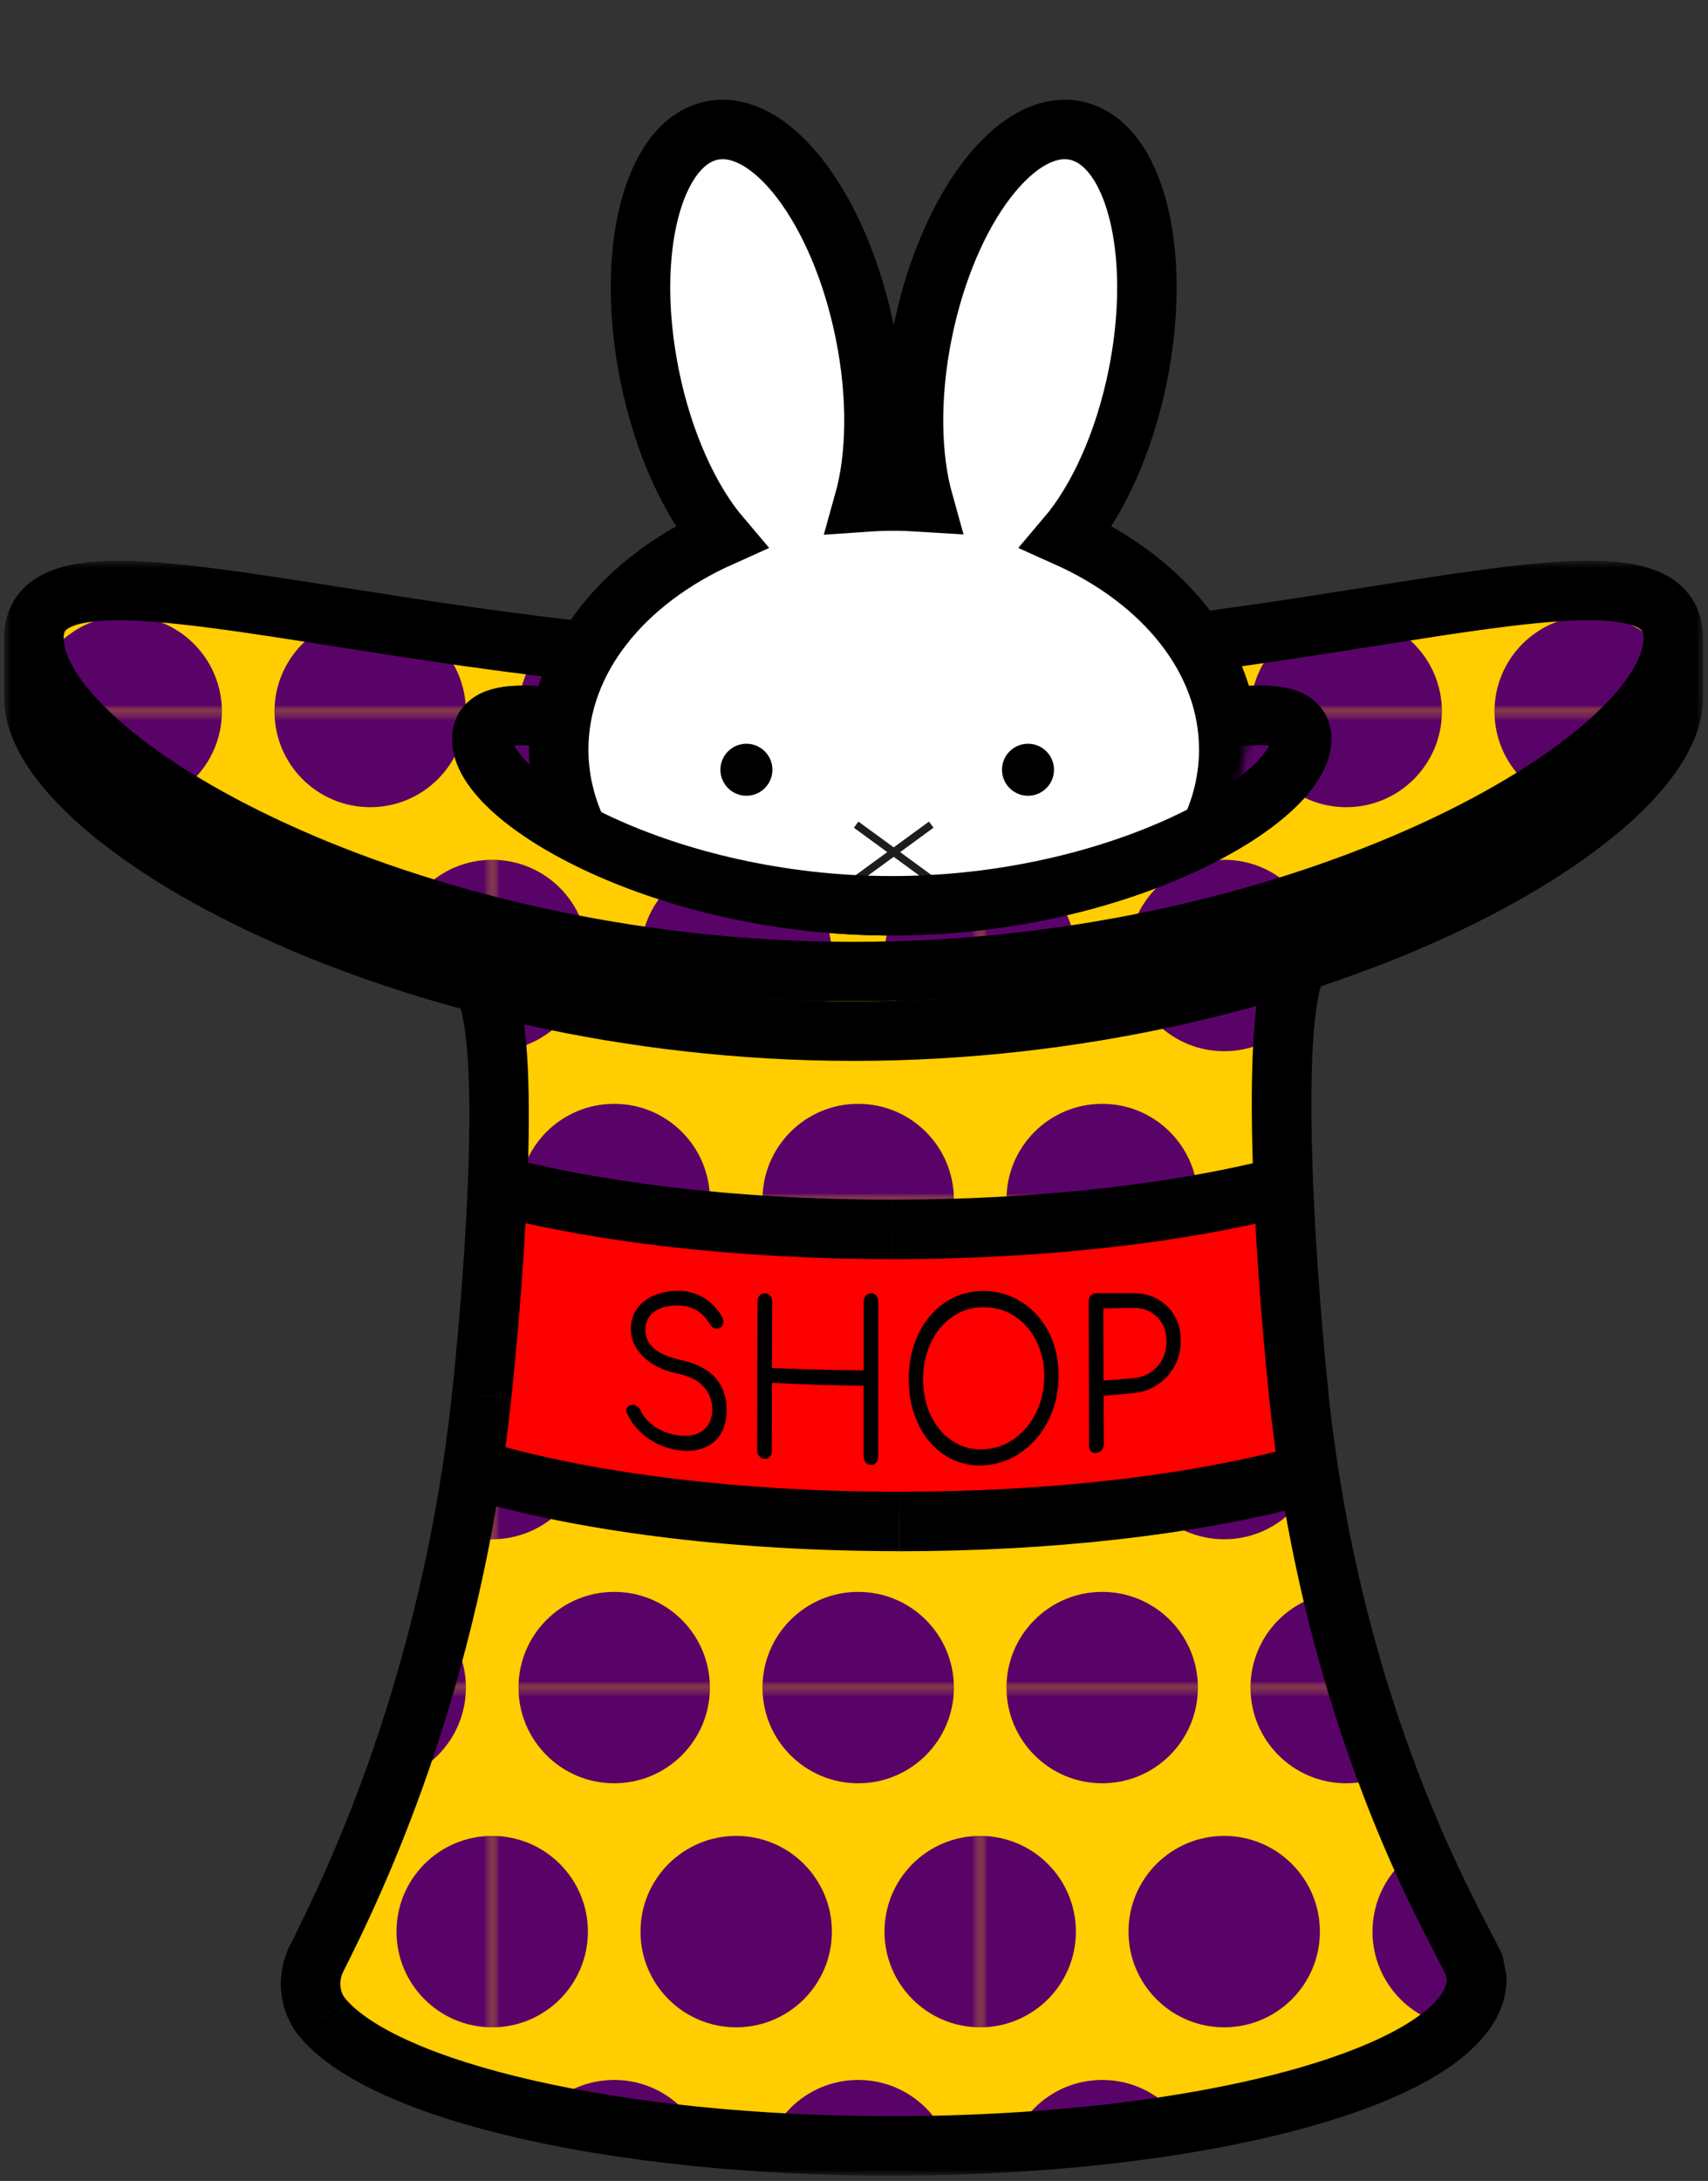 <svg width="224" height="286" viewBox="0 0 224 286" fill="none" xmlns="http://www.w3.org/2000/svg">
    <rect x="0" y="0" width="224" height="286" fill="#333333" stroke="none"/>
    <mask id="mask0_6008_41263" style="mask-type:luminance" maskUnits="userSpaceOnUse" x="0" y="73" width="224" height="213">
        <path d="M223.35 73.54H0.55V285.3H223.35V73.54Z" fill="white"/>
    </mask>
    <g mask="url(#mask0_6008_41263)">
        <path d="M161.02 83.69C143.2 89.18 102 93.14 62.86 83.69C28.82 75.47 4.45 72.46 4.45 83.69V91.5C4.45 102.77 28.33 119.85 63.19 128.97C67.14 134.43 65.12 164.69 63.19 182.94C59.17 221.05 46.3 247.37 41.54 256.81C40.27 259.35 40.51 262.45 42.33 264.62C50.42 274.25 80.75 281.4 116.94 281.4C159.32 281.4 193.68 271.59 193.68 259.48L193.33 257.64C190.46 251.69 174.86 225.63 170.34 182.94C168.41 164.67 166.39 131.8 170.34 126.34H169.77C199.65 116.86 219.46 101.78 219.46 91.5V83.69C219.46 72.44 194.51 73.38 161.03 83.69H161.02Z" fill="white"/>
        <path d="M161.02 83.69C143.2 89.18 102 93.14 62.86 83.69C28.82 75.47 4.45 72.46 4.45 83.69V91.5C4.45 102.77 28.33 119.85 63.19 128.97C67.14 134.43 65.12 164.69 63.19 182.94C59.17 221.05 46.3 247.37 41.54 256.81C40.27 259.35 40.51 262.45 42.33 264.62C50.42 274.25 80.75 281.4 116.94 281.4C159.32 281.4 193.68 271.59 193.68 259.48L193.33 257.64C190.46 251.69 174.86 225.63 170.34 182.94C168.41 164.67 166.39 131.8 170.34 126.34H169.77C199.65 116.86 219.46 101.78 219.46 91.5V83.69C219.46 72.44 194.51 73.38 161.03 83.69H161.02Z" fill="#FFCD00"/>
        <mask id="mask1_6008_41263" style="mask-type:luminance" maskUnits="userSpaceOnUse" x="4" y="75" width="216" height="207">
            <path d="M161.02 83.69C143.2 89.18 102 93.14 62.86 83.69C28.82 75.47 4.45 72.46 4.45 83.69V91.5C4.45 102.77 28.33 119.85 63.19 128.97C67.14 134.43 65.12 164.69 63.19 182.94C59.17 221.05 46.3 247.37 41.54 256.81C40.27 259.35 40.51 262.45 42.33 264.62C50.42 274.25 80.75 281.4 116.94 281.4C159.32 281.4 193.68 271.59 193.68 259.48L193.33 257.64C190.46 251.69 174.86 225.63 170.34 182.94C168.41 164.67 166.39 131.8 170.34 126.34H169.77C199.65 116.86 219.46 101.78 219.46 91.5V83.69C219.46 72.44 194.51 73.38 161.03 83.69H161.02Z" fill="white"/>
        </mask>
        <g mask="url(#mask1_6008_41263)">
            <mask id="mask2_6008_41263" style="mask-type:luminance" maskUnits="userSpaceOnUse" x="192" y="29" width="65" height="65">
                <path d="M256.55 29.3H192.55V93.3H256.55V29.3Z" fill="white"/>
            </mask>
            <g mask="url(#mask2_6008_41263)">
                <path d="M208.55 105.85C215.481 105.85 221.1 100.231 221.1 93.3C221.1 86.369 215.481 80.75 208.55 80.75C201.619 80.75 196 86.369 196 93.3C196 100.231 201.619 105.85 208.55 105.85Z" fill="#590368"/>
            </g>
            <mask id="mask3_6008_41263" style="mask-type:luminance" maskUnits="userSpaceOnUse" x="192" y="93" width="65" height="65">
                <path d="M256.55 93.3H192.55V157.3H256.55V93.3Z" fill="white"/>
            </mask>
            <g mask="url(#mask3_6008_41263)">
                <path d="M208.55 169.85C215.481 169.85 221.1 164.231 221.1 157.3C221.1 150.369 215.481 144.75 208.55 144.75C201.619 144.75 196 150.369 196 157.3C196 164.231 201.619 169.85 208.55 169.85Z" fill="#590368"/>
                <path d="M224.55 137.85C231.481 137.85 237.1 132.231 237.1 125.3C237.1 118.369 231.481 112.75 224.55 112.75C217.619 112.75 212 118.369 212 125.3C212 132.231 217.619 137.85 224.55 137.85Z" fill="#590368"/>
                <path d="M192.55 137.85C199.481 137.85 205.1 132.231 205.1 125.3C205.1 118.369 199.481 112.75 192.55 112.75C185.619 112.75 180 118.369 180 125.3C180 132.231 185.619 137.85 192.55 137.85Z" fill="#590368"/>
                <path d="M208.55 105.85C215.481 105.85 221.1 100.231 221.1 93.3C221.1 86.369 215.481 80.75 208.55 80.75C201.619 80.75 196 86.369 196 93.3C196 100.231 201.619 105.85 208.55 105.85Z" fill="#590368"/>
            </g>
            <mask id="mask4_6008_41263" style="mask-type:luminance" maskUnits="userSpaceOnUse" x="192" y="157" width="65" height="65">
                <path d="M256.55 157.3H192.55V221.3H256.55V157.3Z" fill="white"/>
            </mask>
            <g mask="url(#mask4_6008_41263)">
                <path d="M208.55 233.85C215.481 233.85 221.1 228.231 221.1 221.3C221.1 214.369 215.481 208.75 208.55 208.75C201.619 208.75 196 214.369 196 221.3C196 228.231 201.619 233.85 208.55 233.85Z" fill="#590368"/>
                <path d="M224.55 201.85C231.481 201.85 237.1 196.231 237.1 189.3C237.1 182.369 231.481 176.75 224.55 176.75C217.619 176.75 212 182.369 212 189.3C212 196.231 217.619 201.85 224.55 201.85Z" fill="#590368"/>
                <path d="M192.55 201.85C199.481 201.85 205.1 196.231 205.1 189.3C205.1 182.369 199.481 176.75 192.55 176.75C185.619 176.75 180 182.369 180 189.3C180 196.231 185.619 201.85 192.55 201.85Z" fill="#590368"/>
                <path d="M208.55 169.85C215.481 169.85 221.1 164.231 221.1 157.3C221.1 150.369 215.481 144.75 208.55 144.75C201.619 144.75 196 150.369 196 157.3C196 164.231 201.619 169.85 208.55 169.85Z" fill="#590368"/>
            </g>
            <mask id="mask5_6008_41263" style="mask-type:luminance" maskUnits="userSpaceOnUse" x="192" y="221" width="65" height="65">
                <path d="M256.55 221.3H192.55V285.3H256.55V221.3Z" fill="white"/>
            </mask>
            <g mask="url(#mask5_6008_41263)">
                <path d="M208.55 297.85C215.481 297.85 221.1 292.231 221.1 285.3C221.1 278.369 215.481 272.75 208.55 272.75C201.619 272.75 196 278.369 196 285.3C196 292.231 201.619 297.85 208.55 297.85Z" fill="#590368"/>
                <path d="M224.55 265.85C231.481 265.85 237.1 260.231 237.1 253.3C237.1 246.369 231.481 240.75 224.55 240.75C217.619 240.75 212 246.369 212 253.3C212 260.231 217.619 265.85 224.55 265.85Z" fill="#590368"/>
                <path d="M192.55 265.85C199.481 265.85 205.1 260.231 205.1 253.3C205.1 246.369 199.481 240.75 192.55 240.75C185.619 240.75 180 246.369 180 253.3C180 260.231 185.619 265.85 192.55 265.85Z" fill="#590368"/>
                <path d="M208.55 233.85C215.481 233.85 221.1 228.231 221.1 221.3C221.1 214.369 215.481 208.75 208.55 208.75C201.619 208.75 196 214.369 196 221.3C196 228.231 201.619 233.85 208.55 233.85Z" fill="#590368"/>
            </g>
            <mask id="mask6_6008_41263" style="mask-type:luminance" maskUnits="userSpaceOnUse" x="128" y="29" width="65" height="65">
                <path d="M192.55 29.3H128.55V93.3H192.55V29.3Z" fill="white"/>
            </mask>
            <g mask="url(#mask6_6008_41263)">
                <path d="M176.55 105.85C183.481 105.85 189.1 100.231 189.1 93.3C189.1 86.369 183.481 80.75 176.55 80.75C169.619 80.75 164 86.369 164 93.3C164 100.231 169.619 105.85 176.55 105.85Z" fill="#590368"/>
                <path d="M144.55 105.85C151.481 105.85 157.1 100.231 157.1 93.3C157.1 86.369 151.481 80.75 144.55 80.75C137.619 80.75 132 86.369 132 93.3C132 100.231 137.619 105.85 144.55 105.85Z" fill="#590368"/>
            </g>
            <mask id="mask7_6008_41263" style="mask-type:luminance" maskUnits="userSpaceOnUse" x="128" y="93" width="65" height="65">
                <path d="M192.55 93.3H128.55V157.3H192.55V93.3Z" fill="white"/>
            </mask>
            <g mask="url(#mask7_6008_41263)">
                <path d="M176.55 169.85C183.481 169.85 189.1 164.231 189.1 157.3C189.1 150.369 183.481 144.75 176.55 144.75C169.619 144.75 164 150.369 164 157.3C164 164.231 169.619 169.85 176.55 169.85Z" fill="#590368"/>
                <path d="M144.55 169.85C151.481 169.85 157.1 164.231 157.1 157.3C157.1 150.369 151.481 144.75 144.55 144.75C137.619 144.75 132 150.369 132 157.3C132 164.231 137.619 169.85 144.55 169.85Z" fill="#590368"/>
                <path d="M192.55 137.85C199.481 137.85 205.1 132.231 205.1 125.3C205.1 118.369 199.481 112.75 192.55 112.75C185.619 112.75 180 118.369 180 125.3C180 132.231 185.619 137.85 192.55 137.85Z" fill="#590368"/>
                <path d="M160.55 137.85C167.481 137.85 173.1 132.231 173.1 125.3C173.1 118.369 167.481 112.75 160.55 112.75C153.619 112.75 148 118.369 148 125.3C148 132.231 153.619 137.85 160.55 137.85Z" fill="#590368"/>
                <path d="M128.55 137.85C135.481 137.85 141.1 132.231 141.1 125.3C141.1 118.369 135.481 112.75 128.55 112.75C121.619 112.75 116 118.369 116 125.3C116 132.231 121.619 137.85 128.55 137.85Z" fill="#590368"/>
                <path d="M176.55 105.85C183.481 105.85 189.1 100.231 189.1 93.3C189.1 86.369 183.481 80.75 176.55 80.75C169.619 80.75 164 86.369 164 93.3C164 100.231 169.619 105.85 176.55 105.85Z" fill="#590368"/>
                <path d="M144.55 105.85C151.481 105.85 157.1 100.231 157.1 93.3C157.1 86.369 151.481 80.75 144.55 80.75C137.619 80.75 132 86.369 132 93.3C132 100.231 137.619 105.85 144.55 105.85Z" fill="#590368"/>
            </g>
            <mask id="mask8_6008_41263" style="mask-type:luminance" maskUnits="userSpaceOnUse" x="128" y="157" width="65" height="65">
                <path d="M192.55 157.3H128.55V221.3H192.55V157.3Z" fill="white"/>
            </mask>
            <g mask="url(#mask8_6008_41263)">
                <path d="M176.55 233.85C183.481 233.85 189.1 228.231 189.1 221.3C189.1 214.369 183.481 208.75 176.55 208.75C169.619 208.75 164 214.369 164 221.3C164 228.231 169.619 233.85 176.55 233.85Z" fill="#590368"/>
                <path d="M144.55 233.85C151.481 233.85 157.1 228.231 157.1 221.3C157.1 214.369 151.481 208.75 144.55 208.75C137.619 208.75 132 214.369 132 221.3C132 228.231 137.619 233.85 144.55 233.85Z" fill="#590368"/>
                <path d="M192.55 201.85C199.481 201.85 205.1 196.231 205.1 189.3C205.1 182.369 199.481 176.75 192.55 176.75C185.619 176.75 180 182.369 180 189.3C180 196.231 185.619 201.85 192.55 201.85Z" fill="#590368"/>
                <path d="M160.55 201.85C167.481 201.85 173.1 196.231 173.1 189.3C173.1 182.369 167.481 176.75 160.55 176.75C153.619 176.75 148 182.369 148 189.3C148 196.231 153.619 201.85 160.55 201.85Z" fill="#590368"/>
                <path d="M128.55 201.85C135.481 201.85 141.1 196.231 141.1 189.3C141.1 182.369 135.481 176.75 128.55 176.75C121.619 176.75 116 182.369 116 189.3C116 196.231 121.619 201.85 128.55 201.85Z" fill="#590368"/>
                <path d="M176.55 169.85C183.481 169.85 189.1 164.231 189.1 157.3C189.1 150.369 183.481 144.75 176.55 144.75C169.619 144.75 164 150.369 164 157.3C164 164.231 169.619 169.85 176.55 169.85Z" fill="#590368"/>
                <path d="M144.55 169.85C151.481 169.85 157.1 164.231 157.1 157.3C157.1 150.369 151.481 144.75 144.55 144.75C137.619 144.75 132 150.369 132 157.3C132 164.231 137.619 169.85 144.55 169.85Z" fill="#590368"/>
            </g>
            <mask id="mask9_6008_41263" style="mask-type:luminance" maskUnits="userSpaceOnUse" x="128" y="221" width="65" height="65">
                <path d="M192.55 221.3H128.55V285.3H192.55V221.3Z" fill="white"/>
            </mask>
            <g mask="url(#mask9_6008_41263)">
                <path d="M176.55 297.85C183.481 297.85 189.1 292.231 189.1 285.3C189.1 278.369 183.481 272.75 176.55 272.75C169.619 272.75 164 278.369 164 285.3C164 292.231 169.619 297.85 176.55 297.85Z" fill="#590368"/>
                <path d="M144.55 297.85C151.481 297.85 157.1 292.231 157.1 285.3C157.1 278.369 151.481 272.75 144.55 272.75C137.619 272.75 132 278.369 132 285.3C132 292.231 137.619 297.85 144.55 297.85Z" fill="#590368"/>
                <path d="M192.55 265.85C199.481 265.85 205.1 260.231 205.1 253.3C205.1 246.369 199.481 240.75 192.55 240.75C185.619 240.75 180 246.369 180 253.3C180 260.231 185.619 265.85 192.55 265.85Z" fill="#590368"/>
                <path d="M160.55 265.85C167.481 265.85 173.1 260.231 173.1 253.3C173.1 246.369 167.481 240.75 160.55 240.75C153.619 240.75 148 246.369 148 253.3C148 260.231 153.619 265.85 160.55 265.85Z" fill="#590368"/>
                <path d="M128.55 265.85C135.481 265.85 141.1 260.231 141.1 253.3C141.1 246.369 135.481 240.75 128.55 240.75C121.619 240.75 116 246.369 116 253.3C116 260.231 121.619 265.85 128.55 265.85Z" fill="#590368"/>
                <path d="M176.55 233.85C183.481 233.85 189.1 228.231 189.1 221.3C189.1 214.369 183.481 208.75 176.55 208.75C169.619 208.75 164 214.369 164 221.3C164 228.231 169.619 233.85 176.55 233.85Z" fill="#590368"/>
                <path d="M144.55 233.85C151.481 233.85 157.1 228.231 157.1 221.3C157.1 214.369 151.481 208.75 144.55 208.75C137.619 208.75 132 214.369 132 221.3C132 228.231 137.619 233.85 144.55 233.85Z" fill="#590368"/>
            </g>
            <mask id="mask10_6008_41263" style="mask-type:luminance" maskUnits="userSpaceOnUse" x="64" y="29" width="65" height="65">
                <path d="M128.55 29.3H64.55V93.3H128.55V29.3Z" fill="white"/>
            </mask>
            <g mask="url(#mask10_6008_41263)">
                <path d="M112.55 105.85C119.481 105.85 125.1 100.231 125.1 93.3C125.1 86.369 119.481 80.75 112.55 80.75C105.619 80.75 100 86.369 100 93.3C100 100.231 105.619 105.85 112.55 105.85Z" fill="#590368"/>
                <path d="M80.55 105.85C87.481 105.85 93.1 100.231 93.1 93.3C93.1 86.369 87.481 80.75 80.55 80.75C73.619 80.75 68 86.369 68 93.3C68 100.231 73.619 105.85 80.55 105.85Z" fill="#590368"/>
            </g>
            <mask id="mask11_6008_41263" style="mask-type:luminance" maskUnits="userSpaceOnUse" x="64" y="93" width="65" height="65">
                <path d="M128.55 93.3H64.55V157.3H128.55V93.3Z" fill="white"/>
            </mask>
            <g mask="url(#mask11_6008_41263)">
                <path d="M112.55 169.85C119.481 169.85 125.1 164.231 125.1 157.3C125.1 150.369 119.481 144.75 112.55 144.75C105.619 144.75 100 150.369 100 157.3C100 164.231 105.619 169.85 112.55 169.85Z" fill="#590368"/>
                <path d="M80.55 169.85C87.481 169.85 93.1 164.231 93.1 157.3C93.1 150.369 87.481 144.75 80.55 144.75C73.619 144.75 68 150.369 68 157.3C68 164.231 73.619 169.85 80.55 169.85Z" fill="#590368"/>
                <path d="M128.55 137.85C135.481 137.85 141.1 132.231 141.1 125.3C141.1 118.369 135.481 112.75 128.55 112.75C121.619 112.75 116 118.369 116 125.3C116 132.231 121.619 137.85 128.55 137.85Z" fill="#590368"/>
                <path d="M96.55 137.85C103.481 137.85 109.1 132.231 109.1 125.3C109.1 118.369 103.481 112.75 96.55 112.75C89.619 112.75 84 118.369 84 125.3C84 132.231 89.619 137.85 96.55 137.85Z" fill="#590368"/>
                <path d="M64.55 137.85C71.481 137.85 77.1 132.231 77.1 125.3C77.1 118.369 71.481 112.75 64.55 112.75C57.619 112.75 52 118.369 52 125.3C52 132.231 57.619 137.85 64.55 137.85Z" fill="#590368"/>
                <path d="M112.55 105.85C119.481 105.85 125.1 100.231 125.1 93.3C125.1 86.369 119.481 80.75 112.55 80.75C105.619 80.75 100 86.369 100 93.3C100 100.231 105.619 105.85 112.55 105.85Z" fill="#590368"/>
                <path d="M80.55 105.85C87.481 105.85 93.1 100.231 93.1 93.3C93.1 86.369 87.481 80.75 80.55 80.75C73.619 80.75 68 86.369 68 93.3C68 100.231 73.619 105.85 80.55 105.85Z" fill="#590368"/>
            </g>
            <mask id="mask12_6008_41263" style="mask-type:luminance" maskUnits="userSpaceOnUse" x="64" y="157" width="65" height="65">
                <path d="M128.55 157.3H64.55V221.3H128.55V157.3Z" fill="white"/>
            </mask>
            <g mask="url(#mask12_6008_41263)">
                <path d="M112.55 233.85C119.481 233.85 125.1 228.231 125.1 221.3C125.1 214.369 119.481 208.75 112.55 208.75C105.619 208.75 100 214.369 100 221.3C100 228.231 105.619 233.85 112.55 233.85Z" fill="#590368"/>
                <path d="M80.55 233.85C87.481 233.85 93.1 228.231 93.1 221.3C93.1 214.369 87.481 208.75 80.55 208.75C73.619 208.75 68 214.369 68 221.3C68 228.231 73.619 233.85 80.55 233.85Z" fill="#590368"/>
                <path d="M128.55 201.85C135.481 201.85 141.1 196.231 141.1 189.3C141.1 182.369 135.481 176.75 128.55 176.75C121.619 176.75 116 182.369 116 189.3C116 196.231 121.619 201.85 128.55 201.85Z" fill="#590368"/>
                <path d="M96.55 201.85C103.481 201.85 109.1 196.231 109.1 189.3C109.1 182.369 103.481 176.75 96.55 176.75C89.619 176.75 84 182.369 84 189.3C84 196.231 89.619 201.85 96.55 201.85Z" fill="#590368"/>
                <path d="M64.55 201.85C71.481 201.85 77.1 196.231 77.1 189.3C77.1 182.369 71.481 176.75 64.55 176.75C57.619 176.75 52 182.369 52 189.3C52 196.231 57.619 201.85 64.55 201.85Z" fill="#590368"/>
                <path d="M112.55 169.85C119.481 169.85 125.1 164.231 125.1 157.3C125.1 150.369 119.481 144.75 112.55 144.75C105.619 144.75 100 150.369 100 157.3C100 164.231 105.619 169.85 112.55 169.85Z" fill="#590368"/>
                <path d="M80.55 169.85C87.481 169.85 93.1 164.231 93.1 157.3C93.1 150.369 87.481 144.75 80.55 144.75C73.619 144.75 68 150.369 68 157.3C68 164.231 73.619 169.85 80.55 169.85Z" fill="#590368"/>
            </g>
            <mask id="mask13_6008_41263" style="mask-type:luminance" maskUnits="userSpaceOnUse" x="64" y="221" width="65" height="65">
                <path d="M128.55 221.3H64.55V285.3H128.55V221.3Z" fill="white"/>
            </mask>
            <g mask="url(#mask13_6008_41263)">
                <path d="M112.55 297.85C119.481 297.85 125.1 292.231 125.1 285.3C125.1 278.369 119.481 272.75 112.55 272.75C105.619 272.75 100 278.369 100 285.3C100 292.231 105.619 297.85 112.55 297.85Z" fill="#590368"/>
                <path d="M80.55 297.85C87.481 297.85 93.1 292.231 93.1 285.3C93.1 278.369 87.481 272.75 80.55 272.75C73.619 272.75 68 278.369 68 285.3C68 292.231 73.619 297.85 80.55 297.85Z" fill="#590368"/>
                <path d="M128.55 265.85C135.481 265.85 141.1 260.231 141.1 253.3C141.1 246.369 135.481 240.75 128.55 240.75C121.619 240.75 116 246.369 116 253.3C116 260.231 121.619 265.85 128.55 265.85Z" fill="#590368"/>
                <path d="M96.55 265.85C103.481 265.85 109.1 260.231 109.1 253.3C109.1 246.369 103.481 240.75 96.55 240.75C89.619 240.75 84 246.369 84 253.3C84 260.231 89.619 265.85 96.55 265.85Z" fill="#590368"/>
                <path d="M64.55 265.85C71.481 265.85 77.1 260.231 77.1 253.3C77.1 246.369 71.481 240.75 64.55 240.75C57.619 240.75 52 246.369 52 253.3C52 260.231 57.619 265.85 64.55 265.85Z" fill="#590368"/>
                <path d="M112.55 233.85C119.481 233.85 125.1 228.231 125.1 221.3C125.1 214.369 119.481 208.75 112.55 208.75C105.619 208.75 100 214.369 100 221.3C100 228.231 105.619 233.85 112.55 233.85Z" fill="#590368"/>
                <path d="M80.55 233.85C87.481 233.85 93.1 228.231 93.1 221.3C93.1 214.369 87.481 208.75 80.55 208.75C73.619 208.75 68 214.369 68 221.3C68 228.231 73.619 233.85 80.55 233.85Z" fill="#590368"/>
            </g>
            <mask id="mask14_6008_41263" style="mask-type:luminance" maskUnits="userSpaceOnUse" x="0" y="29" width="65" height="65">
                <path d="M64.55 29.3H0.55V93.3H64.55V29.3Z" fill="white"/>
            </mask>
            <g mask="url(#mask14_6008_41263)">
                <path d="M48.55 105.85C55.481 105.85 61.1 100.231 61.1 93.3C61.1 86.369 55.481 80.75 48.55 80.75C41.619 80.75 36 86.369 36 93.3C36 100.231 41.619 105.85 48.55 105.85Z" fill="#590368"/>
                <path d="M16.55 105.85C23.481 105.85 29.1 100.231 29.1 93.3C29.1 86.369 23.481 80.75 16.55 80.75C9.619 80.75 4 86.369 4 93.3C4 100.231 9.619 105.85 16.55 105.85Z" fill="#590368"/>
            </g>
            <mask id="mask15_6008_41263" style="mask-type:luminance" maskUnits="userSpaceOnUse" x="0" y="93" width="65" height="65">
                <path d="M64.55 93.3H0.55V157.3H64.55V93.3Z" fill="white"/>
            </mask>
            <g mask="url(#mask15_6008_41263)">
                <path d="M48.55 169.85C55.481 169.85 61.1 164.231 61.1 157.3C61.1 150.369 55.481 144.75 48.55 144.75C41.619 144.75 36 150.369 36 157.3C36 164.231 41.619 169.85 48.55 169.85Z" fill="#590368"/>
                <path d="M16.55 169.85C23.481 169.85 29.1 164.231 29.1 157.3C29.1 150.369 23.481 144.75 16.55 144.75C9.619 144.75 4 150.369 4 157.3C4 164.231 9.619 169.85 16.55 169.85Z" fill="#590368"/>
                <path d="M64.55 137.85C71.481 137.85 77.1 132.231 77.1 125.3C77.1 118.369 71.481 112.75 64.55 112.75C57.619 112.75 52 118.369 52 125.3C52 132.231 57.619 137.85 64.55 137.85Z" fill="#590368"/>
                <path d="M32.55 137.85C39.481 137.85 45.1 132.231 45.1 125.3C45.1 118.369 39.481 112.75 32.55 112.75C25.619 112.75 20 118.369 20 125.3C20 132.231 25.619 137.85 32.55 137.85Z" fill="#590368"/>
                <path d="M0.55 137.85C7.481 137.85 13.1 132.231 13.1 125.3C13.1 118.369 7.481 112.75 0.55 112.75C-6.381 112.75 -12 118.369 -12 125.3C-12 132.231 -6.381 137.85 0.55 137.85Z" fill="#590368"/>
                <path d="M48.55 105.85C55.481 105.85 61.1 100.231 61.1 93.3C61.1 86.369 55.481 80.75 48.55 80.75C41.619 80.75 36 86.369 36 93.3C36 100.231 41.619 105.85 48.55 105.85Z" fill="#590368"/>
                <path d="M16.55 105.85C23.481 105.85 29.1 100.231 29.1 93.3C29.1 86.369 23.481 80.75 16.55 80.75C9.619 80.75 4 86.369 4 93.3C4 100.231 9.619 105.85 16.55 105.85Z" fill="#590368"/>
            </g>
            <mask id="mask16_6008_41263" style="mask-type:luminance" maskUnits="userSpaceOnUse" x="0" y="157" width="65" height="65">
                <path d="M64.55 157.3H0.55V221.3H64.55V157.3Z" fill="white"/>
            </mask>
            <g mask="url(#mask16_6008_41263)">
                <path d="M48.55 233.85C55.481 233.85 61.1 228.231 61.1 221.3C61.1 214.369 55.481 208.75 48.55 208.75C41.619 208.75 36 214.369 36 221.3C36 228.231 41.619 233.85 48.55 233.85Z" fill="#590368"/>
                <path d="M16.55 233.85C23.481 233.85 29.1 228.231 29.1 221.3C29.1 214.369 23.481 208.75 16.55 208.75C9.619 208.75 4 214.369 4 221.3C4 228.231 9.619 233.85 16.55 233.85Z" fill="#590368"/>
                <path d="M64.55 201.85C71.481 201.85 77.1 196.231 77.1 189.3C77.1 182.369 71.481 176.75 64.55 176.75C57.619 176.75 52 182.369 52 189.3C52 196.231 57.619 201.85 64.55 201.85Z" fill="#590368"/>
                <path d="M32.55 201.85C39.481 201.85 45.1 196.231 45.1 189.3C45.1 182.369 39.481 176.75 32.55 176.75C25.619 176.75 20 182.369 20 189.3C20 196.231 25.619 201.85 32.55 201.85Z" fill="#590368"/>
                <path d="M0.55 201.85C7.481 201.85 13.1 196.231 13.1 189.3C13.1 182.369 7.481 176.75 0.55 176.75C-6.381 176.75 -12 182.369 -12 189.3C-12 196.231 -6.381 201.85 0.55 201.85Z" fill="#590368"/>
                <path d="M48.55 169.85C55.481 169.85 61.1 164.231 61.1 157.3C61.1 150.369 55.481 144.75 48.55 144.75C41.619 144.75 36 150.369 36 157.3C36 164.231 41.619 169.85 48.55 169.85Z" fill="#590368"/>
                <path d="M16.55 169.85C23.481 169.85 29.1 164.231 29.1 157.3C29.1 150.369 23.481 144.75 16.55 144.75C9.619 144.75 4 150.369 4 157.3C4 164.231 9.619 169.85 16.55 169.85Z" fill="#590368"/>
            </g>
            <mask id="mask17_6008_41263" style="mask-type:luminance" maskUnits="userSpaceOnUse" x="0" y="221" width="65" height="65">
                <path d="M64.55 221.3H0.55V285.3H64.55V221.3Z" fill="white"/>
            </mask>
            <g mask="url(#mask17_6008_41263)">
                <path d="M48.55 297.85C55.481 297.85 61.1 292.231 61.1 285.3C61.1 278.369 55.481 272.75 48.55 272.75C41.619 272.75 36 278.369 36 285.3C36 292.231 41.619 297.85 48.55 297.85Z" fill="#590368"/>
                <path d="M16.55 297.85C23.481 297.85 29.1 292.231 29.1 285.3C29.1 278.369 23.481 272.75 16.55 272.75C9.619 272.75 4 278.369 4 285.3C4 292.231 9.619 297.85 16.55 297.85Z" fill="#590368"/>
                <path d="M64.55 265.85C71.481 265.85 77.1 260.231 77.1 253.3C77.1 246.369 71.481 240.75 64.55 240.75C57.619 240.75 52 246.369 52 253.3C52 260.231 57.619 265.85 64.55 265.85Z" fill="#590368"/>
                <path d="M32.55 265.85C39.481 265.85 45.1 260.231 45.1 253.3C45.1 246.369 39.481 240.75 32.55 240.75C25.619 240.75 20 246.369 20 253.3C20 260.231 25.619 265.85 32.55 265.85Z" fill="#590368"/>
                <path d="M0.55 265.85C7.481 265.85 13.1 260.231 13.1 253.3C13.1 246.369 7.481 240.75 0.55 240.75C-6.381 240.75 -12 246.369 -12 253.3C-12 260.231 -6.381 265.85 0.55 265.85Z" fill="#590368"/>
                <path d="M48.55 233.85C55.481 233.85 61.1 228.231 61.1 221.3C61.1 214.369 55.481 208.75 48.55 208.75C41.619 208.75 36 214.369 36 221.3C36 228.231 41.619 233.85 48.55 233.85Z" fill="#590368"/>
                <path d="M16.55 233.85C23.481 233.85 29.1 228.231 29.1 221.3C29.1 214.369 23.481 208.75 16.55 208.75C9.619 208.75 4 214.369 4 221.3C4 228.231 9.619 233.85 16.55 233.85Z" fill="#590368"/>
            </g>
        </g>
        <path d="M164.52 94.46L125.99 99.08L74.91 94.68L64.34 94.46L63.68 97.98L82.62 114.27L114.54 119.34L133.7 117.36L161.66 107.67L170.47 98.2L171.13 94.46H164.52Z" fill="#590368"/>
        <path d="M65.44 156.33L111.95 161.61L148.67 159.63L168.31 155.59L171.79 194.64L142.07 197.94L103.09 199.27L62.14 194.2L65.44 156.33Z" fill="#FF0000"/>
        <path d="M111.95 91.39C142 91.39 169.24 86.37 188.55 83.43C198.37 81.94 205.8 81.05 210.72 81.41C213.2 81.59 214.47 82.06 215.05 82.46C215.34 82.66 215.55 82.85 215.55 83.69H223.35C223.35 80.52 222.06 77.83 219.49 76.04C217.2 74.45 214.25 73.84 211.29 73.63C205.33 73.2 197.01 74.26 187.38 75.72C167.78 78.7 141.27 83.59 111.95 83.59V91.39ZM8.35 83.69C8.35 82.85 8.57 82.66 8.85 82.46C9.42 82.06 10.7 81.59 13.18 81.42C18.1 81.06 25.53 81.95 35.35 83.44C54.66 86.37 81.9 91.39 111.95 91.39V83.59C82.63 83.59 56.12 78.7 36.52 75.73C26.89 74.27 18.57 73.21 12.61 73.64C9.65 73.85 6.7 74.47 4.41 76.05C1.83 77.83 0.54 80.53 0.54 83.69H8.34H8.35ZM111.95 123.51C82.84 123.51 56.52 116.71 37.56 108.01C28.07 103.65 20.56 98.88 15.49 94.36C10.21 89.65 8.35 85.92 8.35 83.69H0.55C0.55 89.47 4.71 95.2 10.3 100.19C16.11 105.37 24.34 110.53 34.31 115.1C54.26 124.26 81.69 131.31 111.95 131.31V123.51ZM215.55 83.69C215.55 85.92 213.69 89.66 208.41 94.36C203.34 98.88 195.83 103.65 186.34 108.01C167.38 116.71 141.06 123.51 111.95 123.51V131.31C142.21 131.31 169.64 124.26 189.59 115.1C199.55 110.53 207.79 105.37 213.6 100.19C219.2 95.2 223.35 89.47 223.35 83.69H215.55Z" fill="black"/>
        <path d="M116.95 102.73C132.16 102.73 145.95 100.19 155.54 98.73C160.5 97.98 163.99 97.57 166.2 97.73C167.32 97.81 167.54 98.01 167.4 97.91C167.27 97.82 167.08 97.64 166.94 97.36C166.81 97.09 166.8 96.9 166.8 96.91H174.6C174.6 94.74 173.68 92.77 171.82 91.49C170.25 90.4 168.35 90.06 166.75 89.95C163.52 89.72 159.13 90.29 154.37 91.02C144.5 92.52 131.42 94.93 116.95 94.93V102.73ZM67.1 96.92C67.1 96.92 67.1 97.1 66.96 97.37C66.82 97.65 66.63 97.83 66.5 97.92C66.36 98.02 66.58 97.82 67.7 97.74C69.91 97.58 73.4 97.98 78.36 98.74C87.95 100.19 101.74 102.74 116.95 102.74V94.94C102.48 94.94 89.4 92.53 79.53 91.03C74.76 90.31 70.38 89.73 67.15 89.96C65.55 90.07 63.66 90.41 62.08 91.5C60.22 92.78 59.3 94.76 59.3 96.92H67.1ZM116.95 114.87C102.69 114.87 89.8 111.53 80.57 107.3C75.94 105.18 72.37 102.89 70.02 100.8C67.46 98.52 67.1 97.15 67.1 96.93H59.3C59.3 100.7 61.95 104.07 64.83 106.63C67.92 109.38 72.22 112.06 77.32 114.4C87.54 119.09 101.53 122.68 116.95 122.68V114.88V114.87ZM166.8 96.92C166.8 97.15 166.44 98.52 163.88 100.8C161.53 102.89 157.95 105.18 153.33 107.3C144.1 111.53 131.22 114.87 116.95 114.87V122.67C132.37 122.67 146.36 119.08 156.58 114.39C161.68 112.05 165.98 109.38 169.07 106.62C171.95 104.06 174.6 100.69 174.6 96.91H166.8V96.92Z" fill="black"/>
        <path d="M223.35 91.5V83.69H215.55V91.5H223.35ZM111.95 139.12C142.21 139.12 169.64 132.07 189.59 122.92C199.55 118.35 207.79 113.19 213.6 108.01C219.2 103.02 223.35 97.28 223.35 91.51H215.55C215.55 93.75 213.69 97.48 208.41 102.19C203.34 106.71 195.83 111.48 186.34 115.83C167.38 124.53 141.06 131.32 111.95 131.32V139.12ZM0.55 91.5C0.55 97.28 4.71 103.01 10.3 108C16.11 113.18 24.34 118.34 34.31 122.91C54.26 132.07 81.69 139.12 111.95 139.12V131.32C82.84 131.32 56.52 124.52 37.56 115.82C28.07 111.46 20.56 106.69 15.49 102.17C10.21 97.46 8.35 93.73 8.35 91.5H0.55ZM0.55 83.69V91.5H8.35V83.69H0.55Z" fill="black"/>
        <path d="M67.06 183.35C68.03 174.16 69.03 161.92 69.29 151.25C69.42 145.92 69.36 140.9 69.01 136.8C68.83 134.76 68.58 132.86 68.2 131.23C67.85 129.69 67.3 128.01 66.35 126.68L60.03 131.25C60.03 131.25 60.1 131.34 60.22 131.67C60.34 131.98 60.47 132.41 60.6 132.98C60.86 134.12 61.08 135.63 61.24 137.47C61.56 141.15 61.62 145.86 61.49 151.06C61.24 161.45 60.26 173.46 59.31 182.52L67.07 183.34L67.06 183.35ZM45.01 258.56C49.86 248.93 62.95 222.13 67.06 183.35L59.3 182.53C55.34 219.96 42.72 245.78 38.05 255.06L45.02 258.57L45.01 258.56ZM45.31 262.11C44.58 261.24 44.38 259.83 45.02 258.55L38.04 255.06C36.14 258.86 36.42 263.65 39.33 267.12L45.31 262.11ZM116.93 277.5C99.07 277.5 82.74 275.73 69.96 272.82C63.57 271.36 58.14 269.64 53.89 267.74C49.57 265.82 46.78 263.86 45.31 262.11L39.34 267.13C41.91 270.2 45.95 272.74 50.72 274.87C55.56 277.03 61.5 278.89 68.23 280.43C81.68 283.5 98.61 285.31 116.94 285.31V277.51L116.93 277.5ZM189.77 259.48C189.77 260.53 189 262.39 185.46 264.78C182.06 267.08 176.88 269.3 170.13 271.23C156.68 275.07 137.87 277.5 116.94 277.5V285.3C138.39 285.3 157.95 282.82 172.27 278.73C179.41 276.69 185.46 274.19 189.83 271.24C194.06 268.38 197.58 264.48 197.58 259.47H189.78L189.77 259.48ZM189.49 258.37L189.84 260.21L197.5 258.75L197.15 256.91L189.49 258.37ZM166.45 183.35C171.05 226.83 187 253.5 189.8 259.33L196.83 255.95C193.9 249.86 178.64 224.43 174.2 182.53L166.44 183.35H166.45ZM167.17 124.05C166.19 125.41 165.65 127.17 165.31 128.75C164.94 130.44 164.68 132.44 164.51 134.6C164.16 138.93 164.1 144.27 164.23 149.92C164.49 161.24 165.48 174.13 166.46 183.35L174.22 182.53C173.26 173.47 172.29 160.8 172.04 149.75C171.92 144.22 171.98 139.18 172.3 135.24C172.46 133.27 172.68 131.65 172.95 130.43C173.08 129.82 173.22 129.36 173.34 129.03C173.47 128.68 173.54 128.59 173.51 128.63L167.19 124.06L167.17 124.05ZM41.53 256.81L38.05 255.06L41.54 256.81H41.53ZM193.67 259.48H197.57V259.11L197.5 258.75L193.67 259.48ZM193.32 257.64L197.15 256.91L197.05 256.41L196.83 255.95L193.32 257.64Z" fill="black"/>
        <path d="M116.93 157.32C96.26 157.32 77.66 154.95 64.25 151.19L62.14 158.7C76.41 162.7 95.75 165.11 116.92 165.11V157.31L116.93 157.32ZM167.34 151.8C154.13 155.21 136.45 157.32 116.93 157.32V165.12C136.94 165.12 155.3 162.97 169.28 159.36L167.33 151.81L167.34 151.8Z" fill="black"/>
        <path d="M117.93 195.62C97.26 195.62 78.66 193.25 65.25 189.49L63.14 197C77.41 201 96.75 203.41 117.92 203.41V195.61L117.93 195.62ZM168.34 190.1C155.13 193.51 137.45 195.62 117.93 195.62V203.42C137.94 203.42 156.3 201.27 170.28 197.66L168.33 190.11L168.34 190.1Z" fill="black"/>
        <path d="M88.94 190.18C87.9 190.02 86.93 189.7 86.04 189.24C85.15 188.78 84.38 188.21 83.73 187.53C83.08 186.86 82.58 186.12 82.24 185.33C82.11 185.05 82.11 184.81 82.23 184.6C82.35 184.4 82.56 184.28 82.85 184.23C83.08 184.2 83.3 184.25 83.52 184.4C83.74 184.55 83.91 184.74 84.02 184.99C84.26 185.51 84.62 186 85.09 186.45C85.56 186.91 86.12 187.29 86.78 187.6C87.43 187.91 88.15 188.12 88.93 188.23C89.8 188.35 90.56 188.3 91.24 188.08C91.91 187.86 92.44 187.46 92.83 186.91C93.22 186.36 93.41 185.64 93.41 184.78C93.41 183.69 93.05 182.72 92.31 181.87C91.58 181.03 90.42 180.44 88.85 180.12C86.94 179.72 85.44 178.97 84.36 177.91C83.28 176.85 82.74 175.64 82.74 174.23C82.74 173.22 83.01 172.36 83.54 171.62C84.07 170.88 84.81 170.31 85.74 169.9C86.68 169.49 87.75 169.28 88.96 169.28C89.86 169.28 90.68 169.43 91.42 169.74C92.16 170.05 92.8 170.46 93.35 170.98C93.9 171.5 94.34 172.06 94.69 172.68C94.85 172.97 94.91 173.25 94.85 173.52C94.79 173.79 94.64 174.01 94.42 174.13C94.19 174.25 93.92 174.26 93.67 174.16C93.42 174.06 93.22 173.89 93.09 173.63C92.85 173.21 92.54 172.82 92.17 172.45C91.8 172.08 91.36 171.78 90.83 171.56C90.31 171.34 89.67 171.21 88.94 171.19C87.66 171.16 86.6 171.45 85.82 172C85.04 172.55 84.64 173.35 84.64 174.43C84.64 175 84.79 175.53 85.08 176.03C85.37 176.53 85.86 176.97 86.54 177.37C87.22 177.76 88.13 178.09 89.27 178.34C91.31 178.79 92.83 179.56 93.82 180.68C94.81 181.8 95.3 183.22 95.3 184.92C95.3 185.9 95.13 186.75 94.81 187.48C94.49 188.21 94.04 188.79 93.45 189.23C92.87 189.67 92.19 189.97 91.41 190.13C90.63 190.29 89.8 190.3 88.92 190.16L88.94 190.18Z" fill="black"/>
        <path d="M100.26 191.31C99.98 191.28 99.75 191.16 99.57 190.94C99.39 190.72 99.3 190.45 99.3 190.14C99.32 182.35 99.33 178.46 99.35 170.67C99.35 170.36 99.44 170.1 99.62 169.89C99.8 169.69 100.03 169.59 100.31 169.59C100.59 169.59 100.82 169.69 101 169.9C101.18 170.11 101.27 170.37 101.27 170.68C101.27 174.17 101.26 175.91 101.25 179.39C106.05 179.58 108.46 179.65 113.27 179.71V170.72C113.27 170.39 113.36 170.12 113.54 169.91C113.72 169.7 113.95 169.59 114.23 169.59C114.51 169.59 114.74 169.7 114.92 169.91C115.1 170.12 115.19 170.39 115.19 170.72C115.19 178.83 115.19 182.89 115.18 191C115.18 191.33 115.09 191.6 114.91 191.8C114.73 192.01 114.5 192.11 114.22 192.1C113.94 192.1 113.71 191.98 113.53 191.77C113.35 191.55 113.26 191.28 113.26 190.96V181.72C108.45 181.65 106.04 181.57 101.24 181.34C101.24 184.93 101.23 186.72 101.22 190.3C101.22 190.62 101.13 190.87 100.95 191.06C100.77 191.25 100.54 191.33 100.26 191.3V191.31Z" fill="black"/>
        <path d="M129.04 190.05C130.18 189.99 131.23 189.7 132.2 189.18C133.17 188.66 134.01 187.95 134.72 187.07C135.43 186.19 135.98 185.19 136.37 184.06C136.76 182.93 136.95 181.72 136.95 180.42C136.95 179.12 136.75 177.96 136.35 176.87C135.95 175.78 135.4 174.82 134.68 174C133.96 173.18 133.12 172.54 132.15 172.09C131.18 171.64 130.13 171.41 129 171.42C127.85 171.42 126.79 171.66 125.83 172.14C124.86 172.61 124.02 173.28 123.31 174.14C122.6 175 122.04 176 121.65 177.15C121.26 178.3 121.06 179.53 121.06 180.86C121.06 182.19 121.26 183.45 121.65 184.59C122.04 185.73 122.6 186.72 123.32 187.56C124.04 188.4 124.88 189.04 125.85 189.48C126.82 189.92 127.88 190.11 129.03 190.05H129.04ZM129.04 192.16C127.61 192.24 126.29 192.01 125.09 191.47C123.89 190.93 122.85 190.15 121.96 189.12C121.08 188.1 120.4 186.88 119.91 185.47C119.42 184.07 119.18 182.53 119.18 180.85C119.18 179.17 119.42 177.66 119.91 176.26C120.39 174.85 121.07 173.63 121.95 172.59C122.83 171.55 123.86 170.74 125.06 170.16C126.26 169.58 127.57 169.3 128.99 169.3C130.41 169.3 131.7 169.59 132.9 170.15C134.1 170.71 135.14 171.49 136.03 172.48C136.92 173.47 137.61 174.63 138.09 175.96C138.58 177.29 138.82 178.74 138.83 180.32C138.83 181.92 138.6 183.4 138.12 184.78C137.64 186.16 136.96 187.39 136.07 188.46C135.19 189.53 134.15 190.4 132.95 191.05C131.75 191.7 130.44 192.07 129.03 192.15L129.04 192.16Z" fill="black"/>
        <path d="M144.73 181.04C146.31 180.92 147.1 180.86 148.68 180.72C149.51 180.65 150.26 180.39 150.91 179.95C151.56 179.51 152.07 178.94 152.44 178.24C152.81 177.54 152.99 176.77 152.99 175.92C152.99 175.07 152.8 174.27 152.44 173.61C152.08 172.95 151.56 172.44 150.9 172.06C150.24 171.68 149.5 171.5 148.66 171.51C147.08 171.54 146.28 171.55 144.7 171.57C144.7 175.36 144.71 177.25 144.72 181.03H144.73V181.04ZM143.79 190.53C143.51 190.57 143.28 190.5 143.1 190.32C142.92 190.15 142.83 189.9 142.83 189.6C142.81 182.01 142.8 178.22 142.78 170.64C142.78 170.33 142.87 170.08 143.05 169.88C143.23 169.68 143.46 169.58 143.74 169.58H148.66C149.87 169.58 150.95 169.86 151.88 170.39C152.81 170.93 153.54 171.66 154.07 172.59C154.59 173.52 154.86 174.58 154.86 175.81C154.86 177.04 154.6 178.09 154.08 179.07C153.56 180.05 152.83 180.87 151.9 181.51C150.97 182.16 149.9 182.55 148.69 182.67C147.11 182.83 146.32 182.9 144.74 183.04C144.74 185.57 144.74 186.83 144.76 189.36C144.76 189.66 144.67 189.92 144.49 190.14C144.31 190.36 144.08 190.49 143.8 190.52L143.79 190.53Z" fill="black"/>
    </g>
    <mask id="mask18_6008_41263" style="mask-type:luminance" maskUnits="userSpaceOnUse" x="63" y="0" width="106" height="120">
        <path d="M63.9 99.52L79.67 111.74L116.95 119.09L141.19 115.6L161.66 107.67L168.93 67.38L166.73 6.39L80.64 0L63.9 13.87V99.52Z" fill="white"/>
    </mask>
    <g mask="url(#mask18_6008_41263)">
        <path d="M139.88 70.42C143.94 65.64 147.42 58.13 149.21 49.31C152.49 33.11 148.84 18.7 141.05 17.12C133.26 15.54 124.28 27.39 121 43.59C119.29 52.02 119.48 59.95 121.13 65.85C119.84 65.77 118.54 65.7 117.21 65.7C115.88 65.7 114.59 65.76 113.29 65.85C114.95 59.94 115.13 52.02 113.42 43.59C110.14 27.39 101.16 15.54 93.37 17.12C85.58 18.7 81.92 33.11 85.21 49.31C87 58.13 90.48 65.64 94.54 70.42C81.81 76.13 73.27 86.45 73.27 98.29C73.27 116.28 92.94 130.87 117.21 130.87C141.48 130.87 161.15 116.28 161.15 98.29C161.15 86.46 152.61 76.13 139.88 70.42Z" fill="white" stroke="black" stroke-width="7.8" stroke-miterlimit="10"/>
        <path d="M97.89 104.35C99.773 104.35 101.3 102.823 101.3 100.94C101.3 99.057 99.773 97.53 97.89 97.53C96.007 97.53 94.48 99.057 94.48 100.94C94.48 102.823 96.007 104.35 97.89 104.35Z" fill="black"/>
        <path d="M134.82 104.35C136.703 104.35 138.23 102.823 138.23 100.94C138.23 99.057 136.703 97.53 134.82 97.53C132.937 97.53 131.41 99.057 131.41 100.94C131.41 102.823 132.937 104.35 134.82 104.35Z" fill="black"/>
        <path d="M112.28 108.14L122.13 115.34" stroke="#1D1D1B" stroke-miterlimit="10"/>
        <path d="M122.13 108.14L112.28 115.34" stroke="#1D1D1B" stroke-miterlimit="10"/>
    </g>
    <path d="M171.82 91.5C170.25 90.41 168.35 90.07 166.75 89.96C165.43 89.87 163.91 89.91 162.26 90.04C163.39 91.51 163.79 93.52 162.67 95.44C162.31 96.15 161.87 96.81 161.35 97.42C161.19 97.63 161.02 97.82 160.83 98.01C163.09 97.75 164.88 97.64 166.19 97.74C166.3 97.74 166.39 97.76 166.48 97.77C166.13 98.43 165.39 99.46 163.88 100.81C161.53 102.9 157.95 105.19 153.33 107.31C144.1 111.54 131.22 114.88 116.95 114.88C102.68 114.88 89.8 111.54 80.57 107.31C75.94 105.19 72.37 102.9 70.02 100.81C68.51 99.46 67.77 98.44 67.42 97.78C67.51 97.78 67.6 97.76 67.71 97.75C68.94 97.66 70.59 97.75 72.66 97.98C72.11 97.23 71.74 96.28 71.67 95.13C71.57 93.27 71.89 91.74 72.5 90.12C70.51 89.93 68.69 89.86 67.14 89.97C65.54 90.08 63.65 90.42 62.07 91.51C60.21 92.79 59.29 94.77 59.29 96.93C59.29 100.7 61.94 104.07 64.82 106.63C67.91 109.38 72.21 112.06 77.31 114.4C87.53 119.09 101.52 122.68 116.94 122.68C132.36 122.68 146.35 119.09 156.57 114.4C161.67 112.06 165.97 109.39 169.06 106.63C171.94 104.07 174.59 100.7 174.59 96.92C174.59 94.75 173.67 92.78 171.81 91.5H171.82Z" fill="black"/>
</svg>
